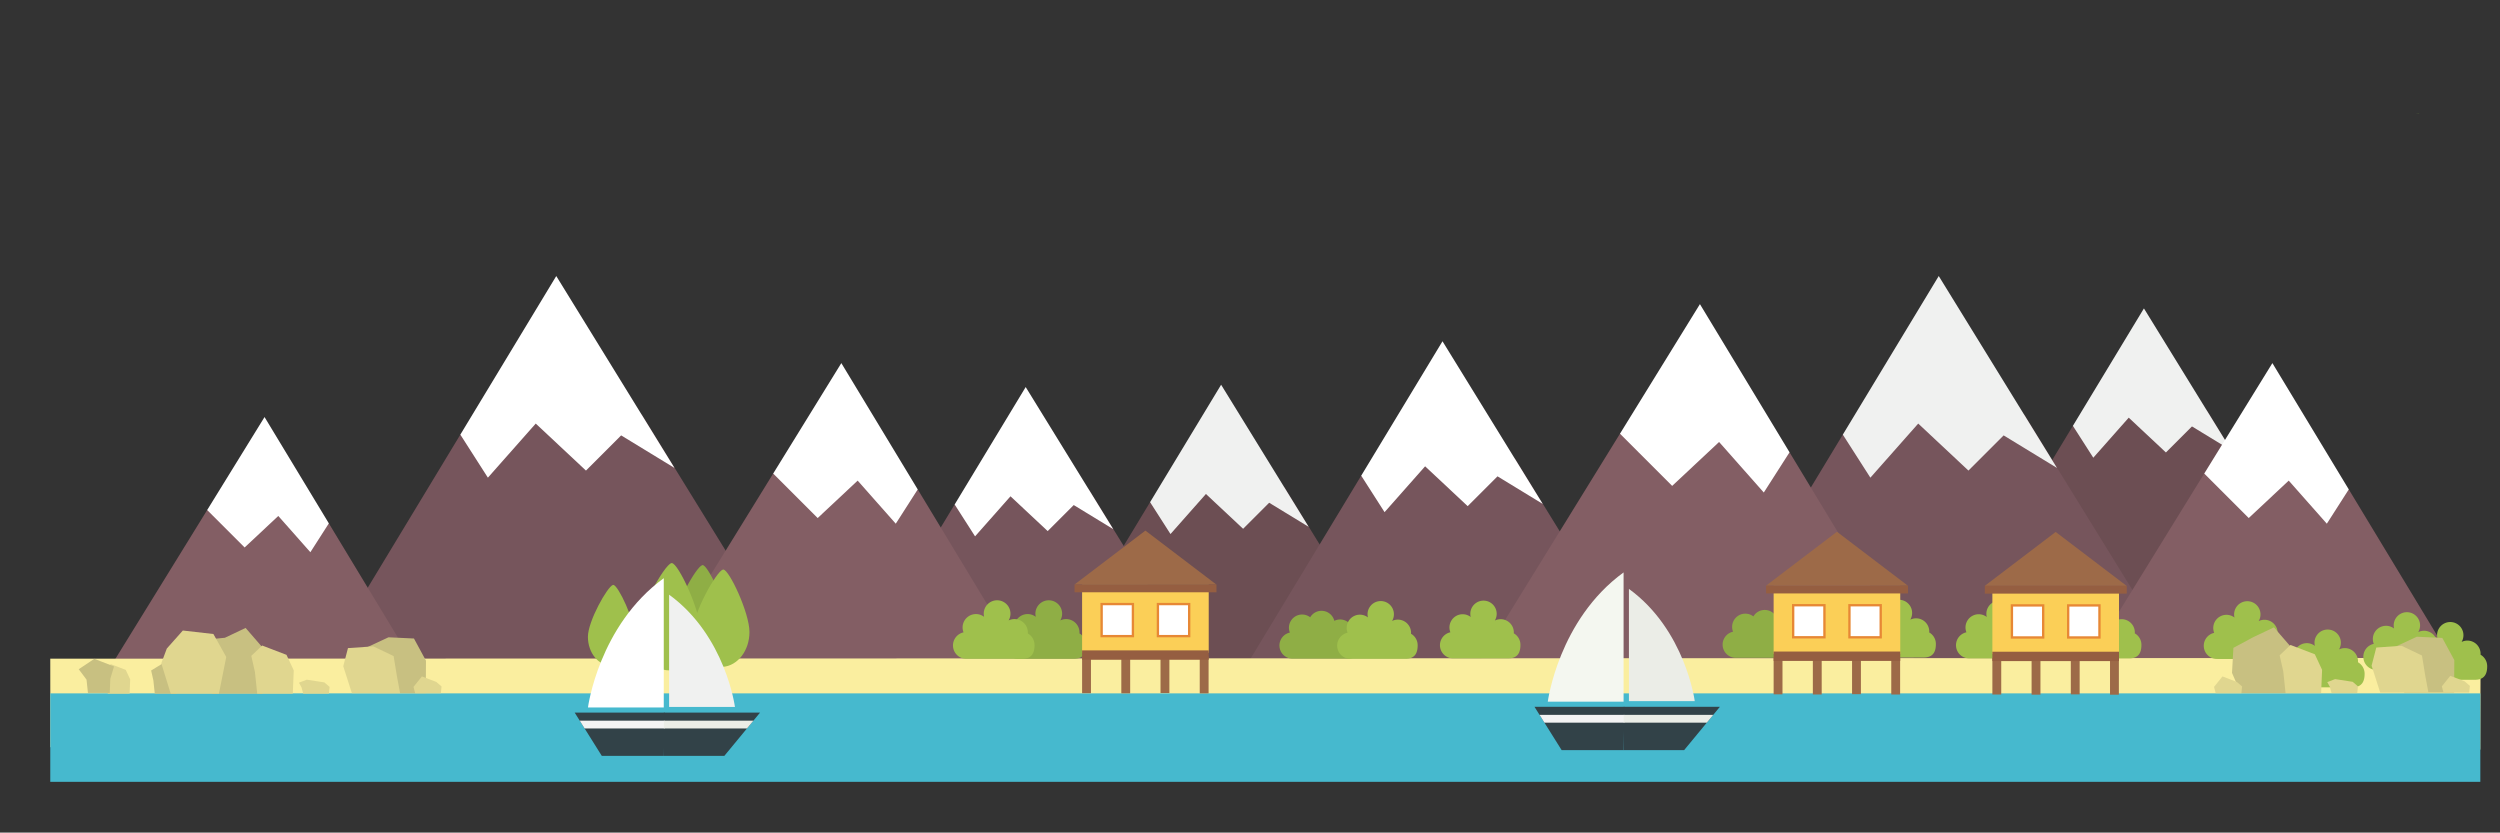 <svg xmlns="http://www.w3.org/2000/svg" width="900.78" height="300"><rect width="100%" height="100%" fill="#333333" stroke="none"/><path d="M414.39 180.935l7.297-.544 12.822-7.926 14.22-1.855 14.084 5.016 47.593 77.143H370.942l43.447-71.834" fill="#6c4e53"/><path d="M439.983 138.621l31.544 51.205-14.231-8.682-9.387 9.386-13.4-12.543-12.767 14.435-7.353-11.487 25.594-42.314" fill="#f0f1f0"/><path d="M746.89 153.435l7.297-.544 12.822-7.926 14.22-1.855 14.083 5.016 47.592 77.143H703.441l43.448-71.834" fill="#6c4e53"/><path d="M772.483 111.121l31.543 51.205-14.232-8.682-9.386 9.386-13.399-12.543-12.768 14.435-7.352-11.487 25.594-42.314" fill="#f0f1f0"/><path d="M165.866 156.596l9.855-.735 17.315-10.704 19.2-2.503 19.021 6.773 64.269 104.175H107.192l58.674-97.006" fill="#76555c"/><path d="M200.427 99.455l42.597 69.147-19.218-11.725-12.677 12.678-18.093-16.939-17.243 19.493-9.927-15.513 34.561-57.141" fill="#fff"/><path d="M343.973 181.769l7.298-.544 12.822-7.926 14.219-1.855 14.084 5.016 47.593 77.142H300.526l43.447-71.833" fill="#76555c"/><path d="M369.567 139.455l31.544 51.205-14.232-8.683-9.387 9.387-13.399-12.543-12.767 14.435-7.353-11.487 25.594-42.314" fill="#fff"/><path d="M490.462 171.389l8.351-.623 14.674-9.07 16.274-2.124 16.12 5.742 54.468 88.288H440.734l49.728-82.213" fill="#76555c"/><path d="M519.752 122.961l36.102 58.603-16.287-9.937-10.745 10.744-15.335-14.355-14.611 16.52-8.414-13.147 29.29-48.428" fill="#fff"/><path d="M118.486 188.575l-6.608-.494-11.607-7.175-12.872-1.68-12.75 4.543-43.083 69.833h126.25l-39.33-65.027" fill="#835e64"/><path d="M95.316 150.269l-20.667 33.5 13.493 13.492 12.129-11.355 11.558 13.066 6.657-10.397-23.17-38.306" fill="#fff"/><path d="M330.67 176.34l-7.85-.584-13.792-8.525-15.291-1.995-15.149 5.395-51.189 82.971h150l-46.73-77.262" fill="#835e64"/><path d="M303.142 130.83l-24.554 39.801 16.03 16.031 14.41-13.49 13.733 15.524 7.908-12.356-27.527-45.51" fill="#fff"/><path d="M663.99 156.596l9.856-.735 17.315-10.704 19.201-2.503 19.02 6.773 64.269 104.175H605.318l58.673-97.006" fill="#76555c"/><path d="M698.552 99.455l42.599 69.147-19.219-11.725-12.678 12.678-18.093-16.939-17.242 19.493-9.928-15.513 34.561-57.141" fill="#f0f1f0"/><path d="M846.294 176.34l-7.848-.584-13.792-8.525-15.292-1.995-15.149 5.395-51.189 82.971h150l-46.73-77.262" fill="#835e64"/><path d="M818.768 130.83l-24.555 39.801 16.03 16.031 14.411-13.49 13.733 15.524 7.907-12.356-27.526-45.51" fill="#fff"/><path d="M644.793 162.966l-9.206-.685-16.179-10-17.94-2.341-17.771 6.331-60.048 97.331h175.964l-54.82-90.636" fill="#835e64"/><path d="M612.503 109.58l-28.806 46.691 18.805 18.804 16.906-15.825 16.11 18.211 9.275-14.495-32.29-53.386" fill="#fff"/><path d="M893.678 270.094l-875.541-.874-.024-31.889 875.669-.259-.104 33.022" fill="#faee9f"/><path d="M18.112 281.704h875.58V249.83H18.112v31.873z" fill="#46b9ce"/><path d="M552.9 254.679l9.772 15.595h22.361l.264-15.595h-32.398" fill="#324248"/><path d="M619.688 254.679h-34.655v15.595h21.785l12.87-15.595" fill="#324248"/><path d="M557.684 252.822h27.313v-46.575c-23.459 17.06-27.313 46.575-27.313 46.575" fill="#f4f7f0"/><path d="M586.923 212.184v40.447h23.72s-3.347-25.634-23.72-40.447" fill="#ebede7"/><path d="M554.717 257.58l1.76 2.809h28.82v-2.81h-30.58" fill="#f3f3f3"/><path d="M617.31 257.58h-32.277v2.809h29.944l2.334-2.81" fill="#ebede7"/><path d="M391.37 232.41c0-1.79-.977-3.35-2.427-4.183a4.3 4.3 0 0 0 .016-.338 4.822 4.822 0 0 0-4.822-4.823 4.8 4.8 0 0 0-2.109.489 4.813 4.813 0 1 0-8.816-1.291 4.801 4.801 0 0 0-2.943-1.008 4.822 4.822 0 0 0-4.483 6.593 4.822 4.822 0 0 0 1.018 9.536l.15-.008v.008h19.897c3.76 0 4.52-2.413 4.52-4.975" fill="#8fae45"/><path d="M372.756 232.41a4.82 4.82 0 0 0-2.429-4.183c.009-.11.017-.223.017-.338a4.823 4.823 0 0 0-4.823-4.823c-.757 0-1.469.178-2.107.489a4.815 4.815 0 1 0-8.819-1.291 4.794 4.794 0 0 0-2.94-1.008 4.824 4.824 0 0 0-4.823 4.825c0 .624.122 1.219.339 1.768a4.823 4.823 0 0 0 1.017 9.536l.151-.008v.008h19.895c3.76 0 4.522-2.413 4.522-4.975" fill="#9fc04c"/><path d="M489.993 232.425a4.753 4.753 0 0 0-2.396-4.128l.016-.332a4.76 4.76 0 0 0-4.757-4.76c-.748 0-1.452.177-2.079.484a4.76 4.76 0 0 0-4.614-3.607 4.75 4.75 0 0 0-4.086 2.332 4.738 4.738 0 0 0-2.903-.993 4.758 4.758 0 0 0-4.425 6.503 4.758 4.758 0 0 0 1.005 9.408l.15-.007v.007h19.628c3.71 0 4.461-2.38 4.461-4.907m159.687-.313a4.753 4.753 0 0 0-2.396-4.127l.017-.333a4.76 4.76 0 0 0-4.758-4.76c-.747 0-1.451.178-2.079.484a4.76 4.76 0 0 0-4.613-3.606 4.75 4.75 0 0 0-4.087 2.331 4.738 4.738 0 0 0-2.902-.992 4.758 4.758 0 0 0-4.425 6.502 4.758 4.758 0 0 0 1.005 9.409l.149-.008v.008h19.628c3.71 0 4.462-2.38 4.462-4.908" fill="#8fae45"/><path d="M547.83 232.321a4.75 4.75 0 0 0-2.396-4.127l.018-.333a4.76 4.76 0 0 0-4.759-4.76c-.747 0-1.45.178-2.079.484a4.751 4.751 0 1 0-8.7-1.275 4.732 4.732 0 0 0-2.9-.993 4.758 4.758 0 0 0-4.426 6.503 4.758 4.758 0 0 0 1.004 9.409l.15-.008v.008h19.629c3.708 0 4.46-2.38 4.46-4.908m149.687-.312a4.75 4.75 0 0 0-2.396-4.128l.017-.332a4.76 4.76 0 0 0-4.758-4.76c-.748 0-1.45.177-2.079.483a4.751 4.751 0 1 0-8.7-1.275 4.732 4.732 0 0 0-2.901-.992 4.758 4.758 0 0 0-4.425 6.502 4.758 4.758 0 0 0 1.003 9.41l.15-.008v.007h19.63c3.708 0 4.46-2.38 4.46-4.907m36.249.312a4.75 4.75 0 0 0-2.396-4.127l.017-.333a4.76 4.76 0 0 0-4.758-4.76c-.748 0-1.45.178-2.079.484a4.751 4.751 0 1 0-8.7-1.275 4.732 4.732 0 0 0-2.901-.993 4.758 4.758 0 0 0-4.425 6.503 4.758 4.758 0 0 0 1.003 9.409l.15-.008v.008h19.63c3.708 0 4.46-2.38 4.46-4.908m37.811 0a4.75 4.75 0 0 0-2.396-4.127l.018-.333a4.76 4.76 0 0 0-4.759-4.76c-.747 0-1.45.178-2.079.484a4.751 4.751 0 1 0-8.7-1.275 4.732 4.732 0 0 0-2.9-.993 4.758 4.758 0 0 0-4.426 6.503 4.758 4.758 0 0 0 1.004 9.409l.15-.008v.008h19.629c3.708 0 4.46-2.38 4.46-4.908m51.457.209a4.75 4.75 0 0 0-2.396-4.128l.017-.332a4.76 4.76 0 0 0-4.758-4.76 4.72 4.72 0 0 0-2.079.484 4.751 4.751 0 1 0-8.7-1.275 4.732 4.732 0 0 0-2.901-.993 4.758 4.758 0 0 0-4.425 6.503 4.758 4.758 0 0 0 1.003 9.408l.15-.007v.007h19.63c3.708 0 4.46-2.38 4.46-4.907m28.958 10.209a4.75 4.75 0 0 0-2.396-4.128l.017-.332a4.76 4.76 0 0 0-4.759-4.76c-.747 0-1.45.177-2.078.483a4.751 4.751 0 1 0-8.7-1.275 4.732 4.732 0 0 0-2.902-.992 4.758 4.758 0 0 0-4.425 6.502 4.758 4.758 0 0 0 1.004 9.41l.15-.008v.007h19.629c3.709 0 4.46-2.38 4.46-4.907m28.541-6.25a4.75 4.75 0 0 0-2.396-4.128l.017-.332a4.76 4.76 0 0 0-4.758-4.76c-.748 0-1.45.177-2.079.483a4.751 4.751 0 1 0-8.7-1.275 4.732 4.732 0 0 0-2.901-.992 4.758 4.758 0 0 0-4.425 6.502 4.758 4.758 0 0 0 1.003 9.41l.15-.008v.007h19.63c3.708 0 4.46-2.38 4.46-4.907" fill="#9fc04c"/><path d="M896.163 240.03a4.75 4.75 0 0 0-2.396-4.128l.017-.332a4.76 4.76 0 0 0-4.758-4.76 4.72 4.72 0 0 0-2.079.484 4.751 4.751 0 1 0-8.7-1.275 4.732 4.732 0 0 0-2.901-.993 4.758 4.758 0 0 0-4.425 6.503 4.758 4.758 0 0 0 1.003 9.408l.15-.007v.007h19.63c3.708 0 4.46-2.38 4.46-4.907M510.8 232.477a4.75 4.75 0 0 0-2.397-4.127l.018-.333a4.76 4.76 0 0 0-4.759-4.76c-.748 0-1.45.178-2.079.484a4.751 4.751 0 1 0-8.7-1.275 4.732 4.732 0 0 0-2.901-.992 4.758 4.758 0 0 0-4.425 6.502 4.758 4.758 0 0 0 1.004 9.409l.15-.008v.008h19.628c3.71 0 4.46-2.38 4.46-4.908" fill="#9fc04c"/><path d="M76.524 249.936h17.94l2.728-13.649-8.699-10.037-7.459 3.544-11.19 1.118 3.543 11.75 3.137 7.274m58.949-.166h17.939l.075-11.711-4.329-7.994-9.175-.436-11.307 5.265 3.661 7.602 3.136 7.274" fill="#c8c081"/><path d="M38.84 249.936h7.857l.21-5.144-1.603-3.428-5.37-2.06-2.402 2.287.799 3.544.51 4.801" fill="#e0d68f"/><path d="M55.766 249.936h7.856l.209-5.144 1.336-4.408-5.373-2.06-5.336 3.267.799 3.544.509 4.801m-24.08-.251h7.856l.209-5.143 1.337-4.408-7.097-2.75-5.625 3.75 2.812 3.75.508 4.8" fill="#c8c081"/><path d="M109.248 249.936h9.264l.245-2.436-1.886-1.625-6.337-.976-2.83 1.085.944 1.677.6 2.275m40.34-.166h9.263l.247-2.436-1.889-1.627-5.178-1.987-3.042 3.776.6 2.274m-88.076.166h17.37l2.643-13.216-4.629-8.274-11.016-1.261-5.779 6.5-1.985 5.302 3.396 10.95m65.277-.167h17.37l-1.163-6.218-1.166-7.158-7.327-3.498-9.125.621-1.698 6.54 3.11 9.713m-34.111.166h12.82l.34-8.392-2.612-5.597-8.764-3.356-3.918 3.73 1.306 5.781.829 7.834" fill="#e0d68f"/><path d="M807.358 249.727h17.939l2.73-13.648-8.699-10.038-7.46 3.544-7.147 3.842-.5 9.025 3.137 7.275m58.95-.166h17.938l.075-11.711-4.328-7.994-9.175-.436-11.309 5.265 3.663 7.602 3.136 7.274" fill="#c8c081"/><path d="M840.083 249.727h9.263l.245-2.436-1.887-1.625-6.335-.976-2.83 1.085.943 1.677.601 2.275m40.339-.166h9.262l.248-2.436-1.888-1.626-5.18-1.988-3.04 3.776.598 2.274m-82.082.208h9.262l.247-2.437-1.887-1.626-5.18-1.987-3.041 3.776.598 2.274m59.285-.208h17.37l-1.163-6.217-1.165-7.16-7.328-3.497-9.125.622-1.699 6.538 3.11 9.714m-34.11.166h12.82l.34-8.392-2.612-5.596-8.764-3.357-3.919 3.73 1.307 5.782.828 7.833" fill="#e0d68f"/><path d="M389.894 249.765h3.192v-13.212h-3.192v13.212zm14.129.052h3.192v-13.211h-3.192v13.211zm14.127-.106h3.194v-13.21h-3.193v13.21zm14.13.12h3.19v-13.213h-3.19v13.213z" fill="#9d6a48"/><path d="M389.894 235.186h45.623v-24.502h-45.623v24.502z" fill="#fbcf57"/><path d="M396.934 229.201H408.2v-11.547h-11.266V229.2z" fill="#fff"/><path d="M397.357 228.779h10.42v-10.702h-10.42v10.702zm11.266.846h-12.111v-12.393h12.111v12.393" fill="#e78835"/><path d="M417.212 229.201h11.265v-11.547h-11.265V229.2z" fill="#fff"/><path d="M417.634 228.779h10.42v-10.702h-10.42v10.702zm11.265.846h-12.11v-12.393h12.11v12.393" fill="#e78835"/><path d="M389.894 237.72h45.623v-3.38h-45.623v3.38z" fill="#955e41"/><path d="M412.704 191.182l-25.556 19.433h51.111l-25.555-19.433" fill="#9d6a48"/><path d="M387.174 213.407h51.137v-2.816h-51.137v2.816z" fill="#955e41"/><path d="M639.06 250.181h3.192v-13.21h-3.191v13.21zm14.13.053h3.19v-13.212h-3.19v13.212zm14.128-.107h3.192v-13.21h-3.192v13.21zm14.129.12h3.19v-13.212h-3.19v13.212z" fill="#9d6a48"/><path d="M639.06 235.602h45.623V211.1h-45.622v24.502z" fill="#fbcf57"/><path d="M646.102 229.617h11.265v-11.546h-11.265v11.546z" fill="#fff"/><path d="M646.524 229.195h10.42v-10.701h-10.42v10.7zm11.265.846h-12.11V217.65h12.11v12.392" fill="#e78835"/><path d="M666.378 229.617h11.265v-11.546h-11.265v11.546z" fill="#fff"/><path d="M666.8 229.195h10.42v-10.701H666.8v10.7zm11.266.846h-12.11V217.65h12.11v12.392" fill="#e78835"/><path d="M639.06 238.136h45.623v-3.378h-45.622v3.378z" fill="#955e41"/><path d="M661.87 191.599l-25.556 19.432h51.112L661.87 191.6" fill="#9d6a48"/><path d="M636.34 213.824h51.137v-2.816h-51.136v2.816z" fill="#955e41"/><path d="M717.878 250.247h3.192v-13.212h-3.192v13.212zm14.129.053h3.191v-13.213h-3.191V250.3zm14.129-.106h3.19v-13.212h-3.19v13.212zm14.127.118h3.191v-13.21h-3.19v13.21z" fill="#9d6a48"/><path d="M717.878 235.669h45.623v-24.503h-45.623v24.503z" fill="#fbcf57"/><path d="M724.92 229.684h11.264v-11.548H724.92v11.548z" fill="#fff"/><path d="M725.342 229.261h10.42V218.56h-10.42v10.701zm11.265.845h-12.11v-12.392h12.11v12.392" fill="#e78835"/><path d="M745.196 229.684h11.263v-11.548h-11.263v11.548z" fill="#fff"/><path d="M745.618 229.261h10.419V218.56h-10.419v10.701zm11.264.845h-12.109v-12.392h12.109v12.392" fill="#e78835"/><path d="M717.878 238.202h45.623v-3.379h-45.623v3.38z" fill="#955e41"/><path d="M740.688 191.665l-25.556 19.431h51.111l-25.555-19.431" fill="#9d6a48"/><path d="M715.157 213.89h51.138v-2.817h-51.138v2.817z" fill="#955e41"/><path d="M253.168 203.609l-.151.03c-2.195.65-10.143 14.698-10.143 21.046 0 6.495 4.28 11.762 9.56 11.762.195 0 .39-.01.583-.025 5.005-.37 8.972-5.485 8.972-11.737 0-6.498-6.86-21.076-8.82-21.076" fill="#8fae45"/><path d="M242.048 202.88l-.177.036c-2.585.765-11.943 17.309-11.943 24.783 0 7.65 5.039 13.852 11.255 13.852.23 0 .46-.011.688-.029 5.895-.437 10.567-6.458 10.567-13.823 0-7.65-8.081-24.82-10.39-24.82m-21.085 7.865l-.134.028c-1.947.575-9 13.042-9 18.673 0 5.765 3.797 10.44 8.482 10.44.173 0 .347-.009.518-.021 4.442-.332 7.963-4.868 7.963-10.42 0-5.763-6.089-18.7-7.829-18.7" fill="#9fc04c"/><path d="M260.614 205.209l-.16.033c-2.347.693-10.838 15.707-10.838 22.488 0 6.942 4.572 12.571 10.213 12.571.21 0 .418-.01.625-.026 5.348-.398 9.588-5.86 9.588-12.545 0-6.943-7.334-22.521-9.428-22.521" fill="#9fc04c"/><path d="M207.066 256.761l9.772 15.595h22.363l.262-15.595h-32.397" fill="#324248"/><path d="M273.856 256.761H239.2v15.595h21.785l12.87-15.595" fill="#324248"/><path d="M211.85 254.905h27.313V208.33c-23.459 17.058-27.312 46.574-27.312 46.574" fill="#fff"/><path d="M241.09 214.266v40.448h23.72s-3.348-25.634-23.72-40.448" fill="#f0f1f0"/><path d="M208.883 259.662l1.76 2.81h28.82v-2.81h-30.58" fill="#f3f3f3"/><path d="M271.477 259.662h-32.276v2.81h29.942l2.334-2.81" fill="#ebede7"/><path d="M871.347 40.751c-.294.045-.545.121-.819.18.39-.08.793-.151 1.221-.207-.138.015-.262.006-.402.027m-2.085.521c.233-.075.454-.155.701-.216-.243.064-.474.14-.7.216" fill="#9bd040"/></svg>